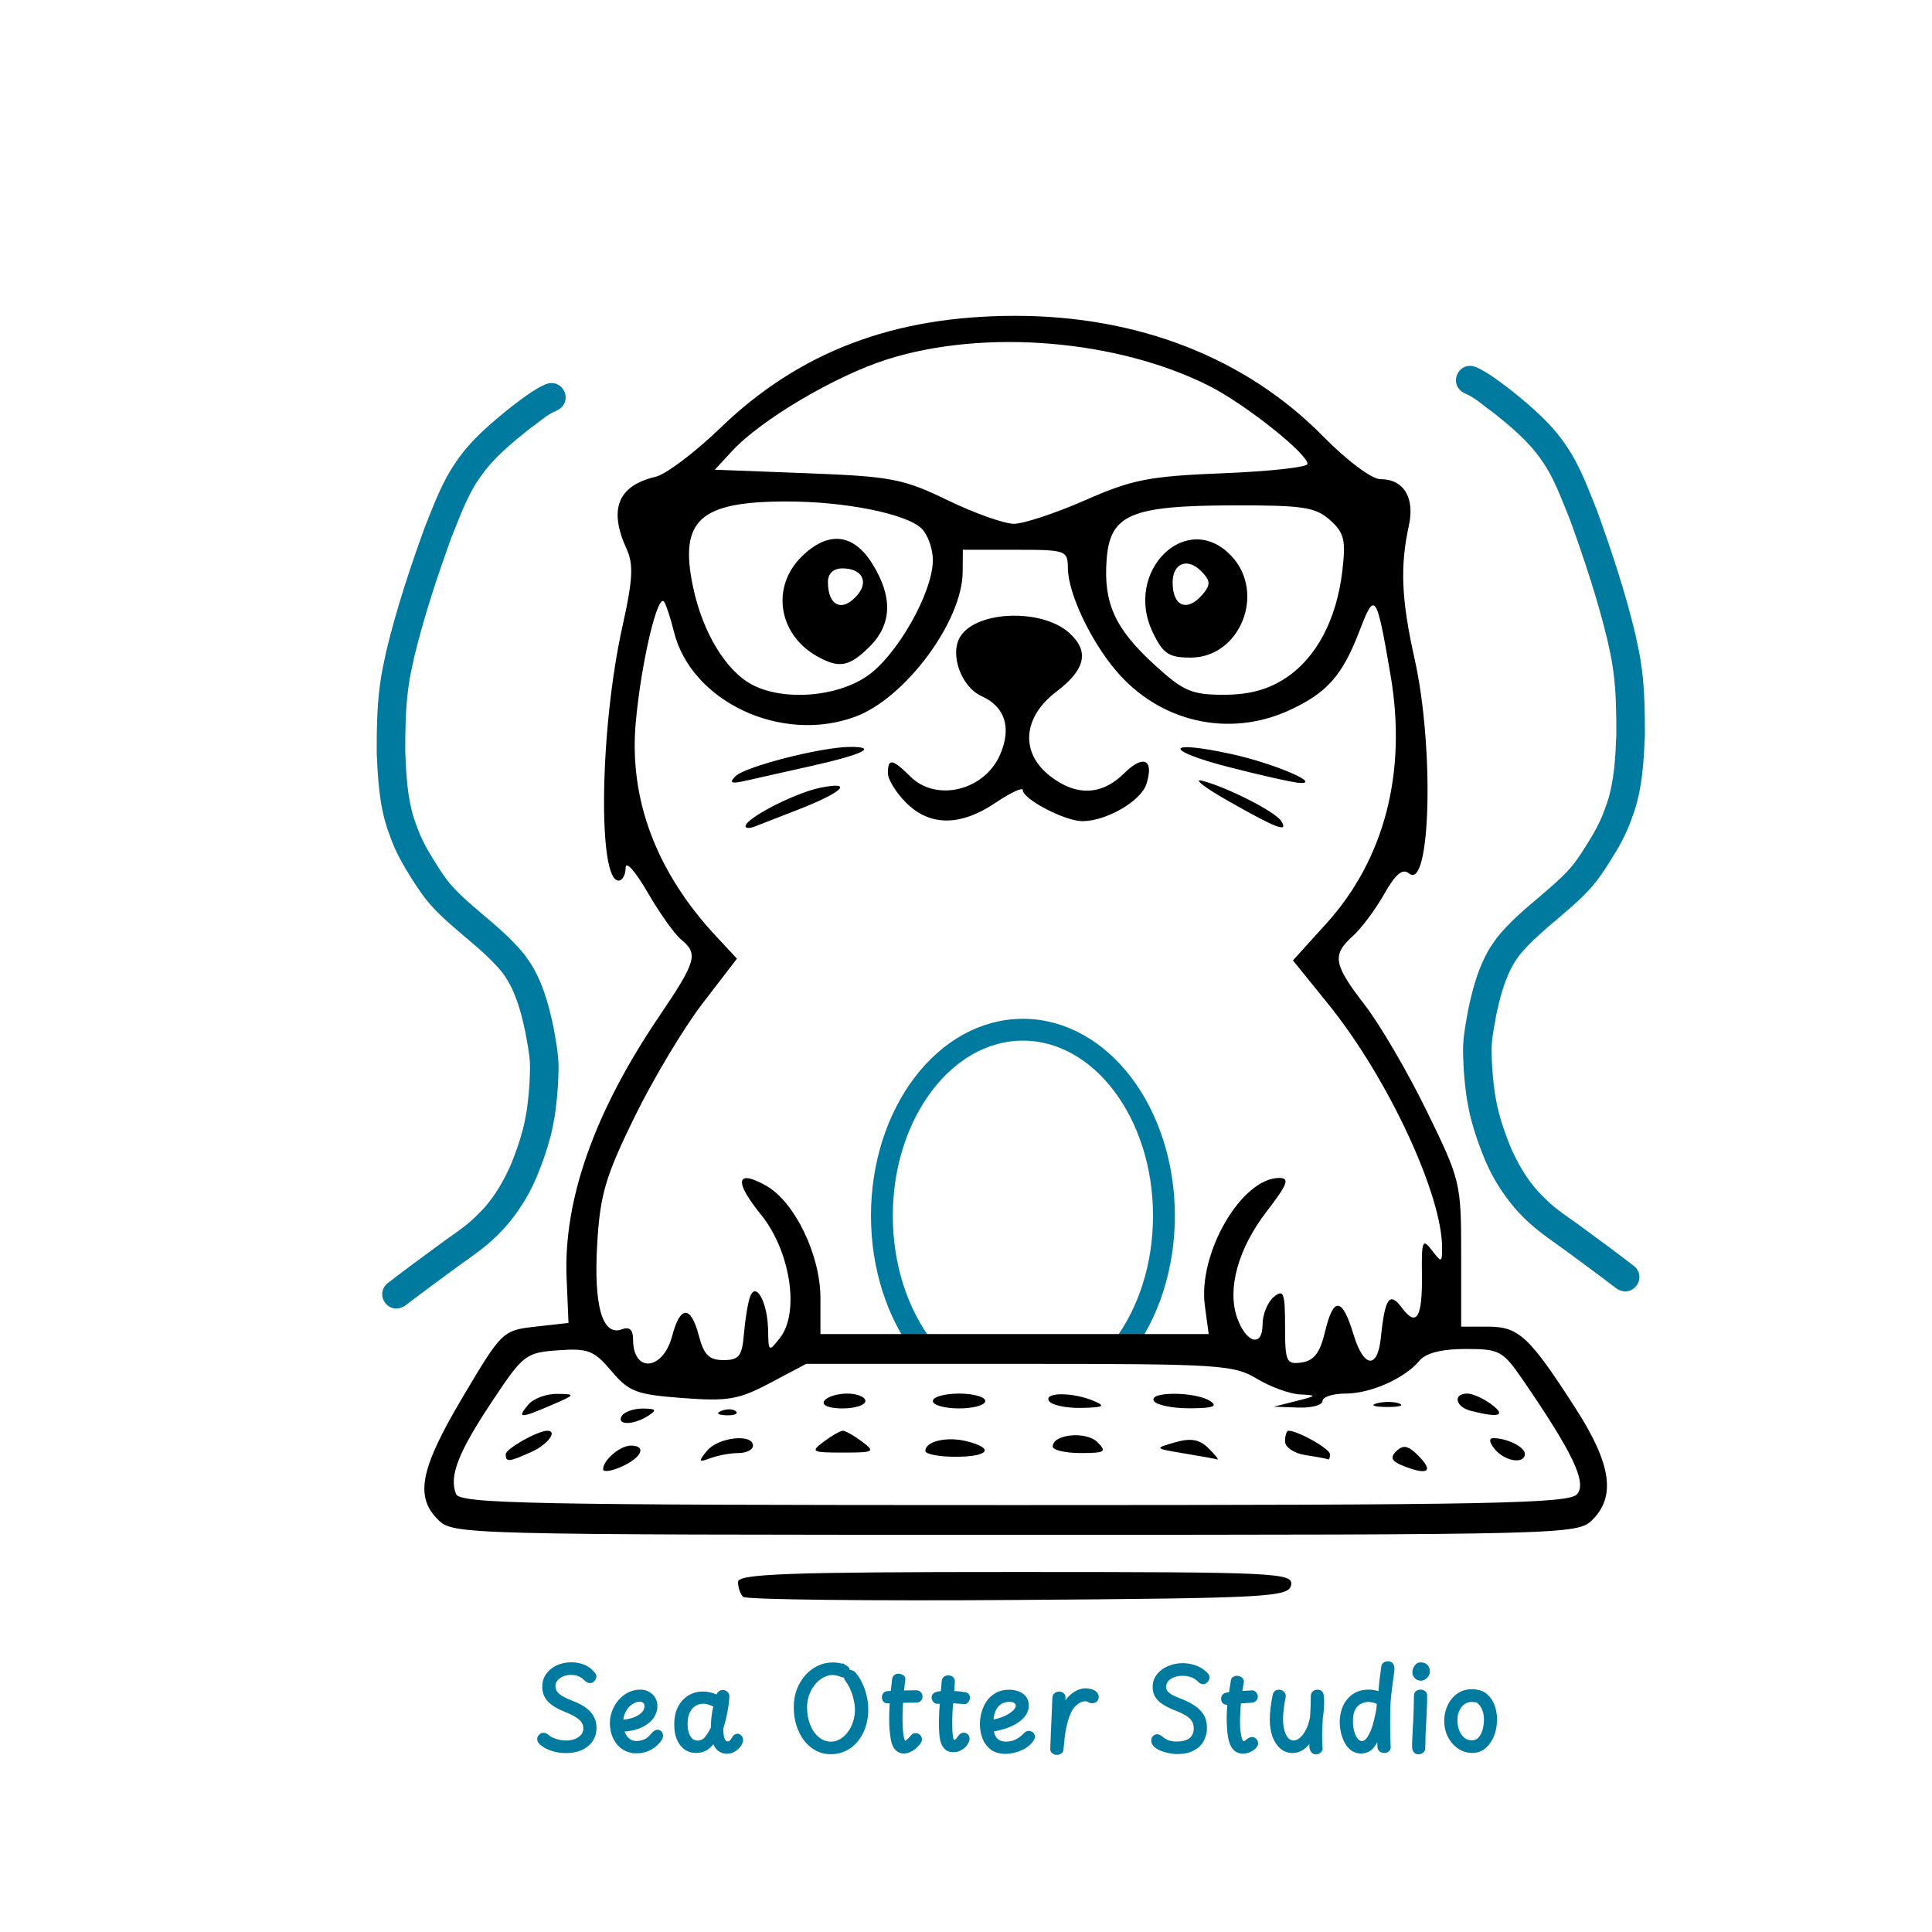 <?xml version="1.0" encoding="UTF-8" standalone="no"?>
<!-- Created with Inkscape (http://www.inkscape.org/) -->

<svg
   version="1.1"
   id="svg1"
   width="256"
   height="256"
   viewBox="0 0 256 256"
   sodipodi:docname="sos_logo.svg"
   inkscape:version="1.3.2 (091e20e, 2023-11-25, custom)"
   inkscape:export-filename="sos_logo.png"
   inkscape:export-xdpi="96"
   inkscape:export-ydpi="96"
   xmlns:inkscape="http://www.inkscape.org/namespaces/inkscape"
   xmlns:sodipodi="http://sodipodi.sourceforge.net/DTD/sodipodi-0.dtd"
   xmlns="http://www.w3.org/2000/svg"
   xmlns:svg="http://www.w3.org/2000/svg">
  <defs
     id="defs1">
    <clipPath
       clipPathUnits="userSpaceOnUse"
       id="clipPath43">
      <path
         id="path44"
         style="fill:#ff0000;fill-opacity:1;fill-rule:nonzero;stroke:none"
         d="m 114.959,137.7 v 52.201 h 8.76 c -1.003,-0.322 -1.902,-0.875 -2.744,-1.525 -0.794,-0.619 -1.362,-1.413 -1.773,-2.322 -0.234,-0.621 -0.455,-1.278 -0.342,-1.951 0.026,-0.153 0.084,-0.298 0.127,-0.447 0.183,-0.406 0.444,-0.762 0.736,-1.092 -0.625,-0.662 -0.16,-1.764 1.4,-1.764 h 0.512 c 0.525,-0.62 1.16,-1.085 1.875,-1.465 1.175,-0.564 2.468,-0.694 3.748,-0.809 1.526,-0.112 3.056,-0.141 4.586,-0.168 0.569,-0.011 1.136,-0.021 1.705,-0.021 0.569,-8e-5 1.139,0.009 1.707,0.039 1.047,-0.007 2.005,0.208 2.992,0.535 0.913,0.311 1.807,0.676 2.674,1.1 0.671,0.356 1.35,0.694 2.006,1.078 0.089,0.058 0.184,0.105 0.275,0.158 0.089,-0.022 0.183,-0.037 0.285,-0.041 0.291,-0.013 0.635,0.051 1.018,0.219 0.011,0.005 0.022,0.009 0.033,0.014 0.174,-0.345 0.582,-0.611 1.207,-0.627 0.174,-0.004 0.365,0.011 0.57,0.049 0.67,0.123 1.346,0.208 2.023,0.275 l 0.391,0.051 c 1.298,0.168 1.728,1.008 1.418,1.615 0.873,0.31 1.168,0.951 0.986,1.455 0.52,0.698 -0.021,1.72 -1.543,1.629 -0.108,-0.006 -0.216,-0.016 -0.324,-0.023 0.09,0.86 -0.349,1.393 -0.867,1.498 -0.125,0.207 -0.254,0.405 -0.365,0.586 -0.464,0.669 -0.892,1.419 -1.504,1.955 h 8.695 v -52.201 z m 18.551,42.889 c -0.542,8.5e-4 -1.084,0.01 -1.627,0.019 -1.476,0.026 -2.953,0.054 -4.426,0.16 -0.991,0.088 -2,0.159 -2.92,0.57 -0.075,0.036 -0.144,0.08 -0.215,0.121 0.004,0.007 0.006,0.015 0.01,0.021 2.687,0.088 5.364,0.376 8.039,0.633 2.343,0.248 4.695,0.387 7.043,0.572 0.675,0.066 1.353,0.112 2.029,0.154 -0.5,-0.278 -1.008,-0.539 -1.514,-0.809 -0.775,-0.382 -1.576,-0.703 -2.393,-0.984 -0.811,-0.272 -1.534,-0.436 -2.4,-0.422 -0.542,-0.029 -1.085,-0.038 -1.627,-0.037 z m -12.449,3.904 c 0.011,0.119 0.055,0.24 0.102,0.359 h 1.373 c -0.493,-0.11 -0.986,-0.229 -1.475,-0.359 z" />
    </clipPath>
  </defs>
  <sodipodi:namedview
     id="namedview1"
     pagecolor="#ffffff"
     bordercolor="#000000"
     borderopacity="0.25"
     inkscape:showpageshadow="2"
     inkscape:pageopacity="0.0"
     inkscape:pagecheckerboard="0"
     inkscape:deskcolor="#d1d1d1"
     showgrid="false"
     inkscape:zoom="4.4414062"
     inkscape:cx="129.01319"
     inkscape:cy="123.49692"
     inkscape:window-width="2560"
     inkscape:window-height="1351"
     inkscape:window-x="2551"
     inkscape:window-y="-9"
     inkscape:window-maximized="1"
     inkscape:current-layer="g1" />
  <g
     inkscape:groupmode="layer"
     inkscape:label="Image"
     id="g1">
    <ellipse
       style="fill:none;fill-opacity:1;stroke:#007a9f;stroke-width:2.894;stroke-dasharray:none;stroke-opacity:1"
       id="path8"
       cx="135.092"
       cy="163.799"
       rx="18.686"
       ry="24.653"
       clip-path="url(#clipPath43)"
       transform="translate(0.45,-2.702)" />
    <path
       style="fill:#000000"
       d="m 98.464,211.591 c -0.371,-0.368 -0.674,-1.26 -0.674,-1.982 0,-1.071 6.797,-1.313 36.812,-1.313 34.525,0 36.792,0.107 36.478,1.724 -0.31,1.598 -2.948,1.743 -36.138,1.982 -19.692,0.142 -36.107,-0.043 -36.478,-0.41 z M 58.071,201.4 c -3.134,-3.109 -2.404,-6.769 3.25,-16.296 5.171,-8.713 5.29,-8.829 9.621,-9.315 l 4.386,-0.493 -0.25,-5.967 c -0.433,-10.325 3.668,-21.942 12.203,-34.564 5.013,-7.413 5.288,-8.366 2.968,-10.277 -0.871,-0.717 -2.877,-3.542 -4.459,-6.277 -1.582,-2.736 -2.88,-4.198 -2.885,-3.25 -0.005,0.948 -0.429,1.724 -0.941,1.724 -2.799,0 -2.483,-20.292 0.526,-33.747 1.351,-6.042 1.469,-8.167 0.561,-10.143 -2.442,-5.317 -1.206,-8.431 3.817,-9.617 1.365,-0.322 5.227,-3.234 8.582,-6.471 10.469,-10.102 22.978,-14.857 39.08,-14.857 16.314,0 30.578,5.586 40.795,15.976 3.168,3.222 6.441,5.666 7.587,5.666 3.082,0 4.581,2.444 3.77,6.148 -1.189,5.428 -1,9.792 0.765,17.698 2.617,11.718 2.119,30.754 -0.743,28.398 -0.858,-0.707 -1.78,0.06 -3.301,2.745 -1.161,2.049 -3.025,4.546 -4.143,5.55 -2.798,2.512 -2.584,3.745 1.592,9.145 1.993,2.578 5.68,8.892 8.192,14.032 4.473,9.151 4.568,9.543 4.568,18.962 v 9.618 h 3.551 c 4.097,0 5.489,1.302 11.656,10.904 4.677,7.283 5.313,11.59 2.17,14.707 -1.951,1.935 -3.31,1.97 -76.458,1.97 -73.148,0 -74.508,-0.035 -76.458,-1.97 z M 208.986,197.972 c 1.288,-1.54 -0.574,-5.464 -7.139,-15.041 -2.711,-3.954 -3.136,-4.186 -7.665,-4.186 -3.141,0 -5.241,0.532 -6.086,1.543 -1.985,2.373 -6.473,4.368 -9.826,4.368 -1.666,0 -3.028,0.443 -3.028,0.985 0,0.542 -1.452,0.933 -3.227,0.869 l -3.227,-0.117 2.979,-0.752 c 2.762,-0.697 2.798,-0.761 0.496,-0.872 -1.365,-0.066 -3.945,-1.005 -5.734,-2.087 -3.048,-1.843 -5.016,-1.966 -31.474,-1.966 h -28.223 l -4.769,2.523 c -4.194,2.219 -5.595,2.461 -11.615,2.008 -6.145,-0.462 -7.111,-0.829 -9.433,-3.58 -2.3,-2.725 -3.083,-3.03 -7.055,-2.747 -4.289,0.306 -4.639,0.575 -8.722,6.721 -4.527,6.814 -5.745,9.923 -4.821,12.311 0.502,1.298 9.594,1.48 73.961,1.48 63.597,0 73.552,-0.195 74.609,-1.458 z M 79.916,194.681 c 0,-1.21 2.254,-3.131 3.674,-3.131 2.135,0 1.457,1.579 -1.192,2.776 -1.365,0.617 -2.482,0.777 -2.482,0.355 z m 106.327,-0.321 c -1.842,-0.69 -2.13,-1.171 -1.234,-2.059 0.896,-0.889 1.558,-0.772 2.84,0.499 2.117,2.1 1.482,2.717 -1.606,1.56 z M 67.008,192.693 c 0,-0.716 4.241,-3.113 5.508,-3.113 1.429,0 0.073,1.824 -2.079,2.797 -3.015,1.363 -3.429,1.401 -3.429,0.316 z m 26.683,-0.466 c 1.466,-1.788 6.084,-2.302 6.084,-0.677 0,0.542 -0.857,0.985 -1.905,0.985 -1.048,0 -2.723,0.305 -3.724,0.677 -1.601,0.596 -1.656,0.478 -0.456,-0.985 z m 28.923,0.031 c 0,-1.278 2.828,-1.944 5.464,-1.288 3.773,0.939 2.963,2.058 -1.492,2.058 -2.185,0 -3.972,-0.346 -3.972,-0.77 z m 34.257,0.321 c -3.936,-0.656 -3.947,-0.669 -1.157,-1.466 2.088,-0.596 3.232,-0.389 4.433,0.802 0.89,0.883 1.411,1.542 1.157,1.466 -0.254,-0.077 -2.248,-0.438 -4.433,-0.802 z m 16.136,0.236 c -1.517,-0.228 -2.731,-1.038 -2.731,-1.823 0,-0.777 0.202,-1.412 0.45,-1.412 1.267,0 5.508,2.397 5.508,3.113 0,0.455 -0.112,0.761 -0.248,0.679 -0.137,-0.081 -1.477,-0.332 -2.979,-0.558 z m 25.072,-0.772 c -0.748,-0.895 -0.828,-1.478 -0.203,-1.478 1.824,0 4.175,1.169 4.175,2.075 0,1.409 -2.623,1.015 -3.972,-0.598 z m -88.929,-1.016 c 1.06,-0.795 2.204,-1.446 2.541,-1.446 0.337,0 1.481,0.651 2.541,1.446 1.787,1.341 1.601,1.446 -2.541,1.446 -4.142,0 -4.328,-0.106 -2.541,-1.446 z m 30.344,0.639 c 0,-1.634 4.417,-2.065 5.916,-0.578 1.285,1.274 1.017,1.448 -2.228,1.448 -2.028,0 -3.688,-0.392 -3.688,-0.87 z m -57.095,-4.055 c 0.338,-0.542 1.593,-0.978 2.789,-0.97 1.769,0.012 1.897,0.194 0.686,0.97 -1.956,1.254 -4.257,1.254 -3.475,0 z M 69.987,186.132 c 0.68,-0.813 2.41,-1.46 3.845,-1.439 2.499,0.037 2.468,0.1 -0.732,1.478 -4.197,1.808 -4.653,1.802 -3.113,-0.039 z m 25.631,0.805 c 0.717,-0.285 1.573,-0.25 1.903,0.078 0.33,0.327 -0.257,0.56 -1.303,0.517 -1.157,-0.047 -1.392,-0.281 -0.6,-0.595 z m 99.234,-0.006 c -2.018,-0.523 -2.355,-2.276 -0.438,-2.276 0.715,0 2.167,0.651 3.227,1.446 1.999,1.5 0.974,1.805 -2.789,0.83 z m -85.643,-1.291 c 0.338,-0.542 1.704,-0.985 3.037,-0.985 1.333,0 2.424,0.443 2.424,0.985 0,0.542 -1.367,0.985 -3.037,0.985 -1.772,0 -2.782,-0.41 -2.424,-0.985 z m 14.398,0 c 0,-0.542 1.564,-0.985 3.475,-0.985 1.911,0 3.475,0.443 3.475,0.985 0,0.542 -1.564,0.985 -3.475,0.985 -1.911,0 -3.475,-0.443 -3.475,-0.985 z m 15.391,0 c -0.741,-1.189 3.169,-1.189 5.958,0 1.601,0.682 1.275,0.86 -1.679,0.916 -2.016,0.038 -3.941,-0.374 -4.279,-0.916 z m 13.901,0 c -0.795,-1.276 5.457,-1.276 7.447,0 1.093,0.7 0.381,0.959 -2.672,0.97 -2.289,0.008 -4.438,-0.428 -4.775,-0.97 z m 29.56,0.302 c 0.966,-0.25 2.307,-0.233 2.979,0.036 0.672,0.27 -0.118,0.474 -1.757,0.454 -1.638,-0.02 -2.188,-0.241 -1.222,-0.491 z m -93.392,-8.923 c 1.067,-4.083 2.478,-4.083 3.544,0.002 0.655,2.509 1.36,3.201 3.256,3.201 2.048,0 2.463,-0.529 2.706,-3.448 0.158,-1.896 0.517,-4.1 0.798,-4.898 0.777,-2.202 2.348,0.674 2.407,4.405 0.045,2.861 0.096,2.892 1.583,0.985 2.626,-3.366 1.364,-11.516 -2.526,-16.318 -3.597,-4.44 -3.319,-6.071 0.657,-3.849 3.799,2.123 7.22,9.185 7.22,14.904 v 4.77 h 25.723 25.723 l -0.508,-3.759 c -0.939,-6.947 4.867,-16.927 9.848,-16.927 1.436,0 1.131,0.816 -1.67,4.455 -3.774,4.905 -5.257,10.265 -3.897,14.083 1.207,3.386 3.366,3.946 3.366,0.873 0,-1.333 0.67,-2.976 1.489,-3.65 1.291,-1.063 1.489,-0.546 1.489,3.888 0,4.719 0.17,5.09 2.201,4.8 1.625,-0.232 2.43,-1.282 3.078,-4.009 1.13,-4.762 2.288,-4.678 3.784,0.274 1.357,4.494 3.206,4.691 3.641,0.389 0.524,-5.186 1.153,-6.087 2.749,-3.936 1.975,2.662 2.76,1.372 2.684,-4.414 -0.058,-4.419 0.088,-4.781 1.294,-3.203 1.295,1.694 1.36,1.685 1.379,-0.192 0.071,-7.046 -7.18,-22.623 -15.074,-32.384 l -4.691,-5.8 4.389,-4.843 c 7.762,-8.565 10.748,-20.096 8.541,-32.987 -1.864,-10.89 -2.065,-11.174 -4.116,-5.816 -2.263,5.914 -4.33,8.239 -9.363,10.532 -7.972,3.631 -17.094,1.539 -22.867,-5.246 -3.405,-4.001 -6.375,-10.304 -6.403,-13.588 -0.02,-2.39 -0.225,-2.463 -6.97,-2.463 h -6.949 l -0.024,2.955 c -0.054,6.531 -7.575,16.678 -14.195,19.15 -9.804,3.661 -21.83,-1.996 -24.086,-11.329 -0.385,-1.592 -0.948,-3.324 -1.251,-3.848 -0.836,-1.445 -3.061,7.932 -3.784,15.947 -0.918,10.174 2.706,19.815 10.657,28.348 l 2.753,2.955 -4.545,5.91 c -2.5,3.251 -6.566,10.041 -9.037,15.09 -3.855,7.879 -4.555,10.265 -4.939,16.837 -0.478,8.193 0.704,12.254 3.281,11.273 0.992,-0.377 1.474,0.065 1.474,1.35 0,4.495 3.976,4.133 5.179,-0.471 z m 9.716,-67.535 c 0,-1.051 6.564,-4.428 9.93,-5.108 4.508,-0.911 2.949,0.612 -2.979,2.913 -2.458,0.954 -5.027,1.954 -5.71,2.224 -0.683,0.269 -1.241,0.257 -1.241,-0.028 z m 64.046,-3.304 c -3.277,-1.86 -4.841,-3.081 -3.475,-2.714 3.414,0.918 9.661,4.112 10.417,5.326 0.992,1.592 -0.574,1.003 -6.942,-2.612 z m -42.743,0.208 c -1.341,-1.33 -2.437,-3.103 -2.437,-3.94 0,-2.01 0.591,-1.921 2.979,0.448 3.479,3.451 9.918,1.828 11.939,-3.01 1.473,-3.528 0.583,-6.25 -2.497,-7.642 -2.732,-1.235 -4.282,-5.603 -2.809,-7.919 2.178,-3.425 10.8,-3.708 14.403,-0.473 2.711,2.433 2.189,4.861 -1.673,7.783 -4.484,3.393 -4.844,8.08 -0.859,11.19 3.464,2.703 6.861,2.58 9.822,-0.357 2.564,-2.544 3.996,-1.847 2.946,1.434 -0.719,2.247 -5.314,4.906 -8.48,4.906 -2.31,0 -7.898,-2.917 -7.898,-4.123 0,-0.409 -1.626,0.352 -3.614,1.69 -4.639,3.123 -8.684,3.128 -11.822,0.015 z m -22.634,-3.532 c 1.265,-1.277 11.339,-3.861 15.149,-3.886 3.812,-0.024 1.8,0.981 -5.029,2.512 -3.469,0.778 -7.424,1.667 -8.789,1.976 -1.901,0.43 -2.213,0.289 -1.33,-0.602 z m 65.388,-1.21 c -8.77,-2.258 -8.467,-3.662 0.371,-1.72 5.499,1.208 11.945,3.928 9.05,3.819 -0.819,-0.031 -5.059,-0.975 -9.421,-2.099 z M 114.829,89.634 c 3.986,-2.687 8.778,-11.109 8.778,-15.428 0,-1.48 -0.664,-3.35 -1.475,-4.155 -1.98,-1.964 -10.108,-3.603 -17.872,-3.603 -11.572,0 -14.282,2.467 -12.431,11.315 1.277,6.1 4.432,11.257 7.976,13.036 4.158,2.087 10.983,1.558 15.023,-1.166 z m -6.613,-2.704 c -5.091,-2.897 -6.057,-9.144 -2.031,-13.138 3.505,-3.477 6.872,-3.154 9.397,0.9 2.743,4.402 2.62,8.044 -0.37,11.01 -2.694,2.672 -4.041,2.909 -6.996,1.228 z m 5.425,-8.125 c 1.502,-1.795 0.526,-3.491 -2.008,-3.491 -1.207,0 -1.927,0.675 -1.927,1.806 0,3.226 1.949,4.06 3.936,1.685 z m 56.736,11.026 c 4.061,-2.683 6.719,-7.715 7.489,-14.174 0.488,-4.095 0.255,-5.056 -1.634,-6.746 -1.916,-1.714 -3.578,-1.967 -12.768,-1.946 -13.706,0.031 -16.396,1.191 -16.835,7.261 -0.414,5.722 1.129,9.088 6.358,13.869 3.827,3.499 4.904,3.965 9.176,3.965 3.372,0 5.864,-0.676 8.214,-2.229 z m -17.628,-6.04 c -3.91,-8.134 4.52,-16.349 10.403,-10.137 4.62,4.878 1.189,13.481 -5.376,13.481 -2.91,0 -3.659,-0.498 -5.027,-3.344 z m 6.646,-5.079 c 1.052,-1.258 1.003,-1.799 -0.28,-3.072 -1.804,-1.789 -3.734,-0.995 -3.734,1.538 0,3.227 1.968,3.979 4.013,1.534 z M 143.796,66.278 c 6.266,-2.751 8.453,-3.179 18.288,-3.572 6.144,-0.245 11.171,-0.799 11.171,-1.231 0,-1.355 -8.242,-7.907 -12.951,-10.296 -12.172,-6.174 -29.811,-7.647 -42.727,-3.567 -6.871,2.17 -16.736,7.999 -20.578,12.159 l -2.28,2.468 12.211,0.467 c 11.187,0.428 12.751,0.728 18.649,3.582 3.541,1.714 7.487,3.116 8.769,3.116 1.282,0 5.533,-1.406 9.448,-3.125 z"
       id="path1"
       sodipodi:nodetypes="ssssssssscsssscsssssssssssssssscsssssssssssscsssscsssssssssssssssssssssssssssssssssssssssssssssssssssssscsscssccssssssssssssssssssssssssscsssssccsssssssscccsssssssssssssssscssssscsccssssscsssssccssssssssssssssssssssssssssssssssssssssssssssssssssssssssssssssssssssssssscssss" />
    <path
       style="fill:#007a9f;fill-opacity:1;stroke:none;stroke-width:1.38;stroke-dasharray:none;stroke-opacity:1"
       id="path13"
       d="m 216.279,167.58 c -2.097,-1.634 -4.251,-3.19 -6.389,-4.769 -1.238,-0.948 -2.561,-1.785 -3.779,-2.759 -0.853,-0.682 -1.617,-1.458 -2.37,-2.245 -1.51,-1.699 -2.605,-3.618 -3.529,-5.681 -0.624,-1.526 -1.183,-3.083 -1.603,-4.679 -0.263,-1 -0.351,-1.584 -0.538,-2.603 -0.207,-1.538 -0.359,-3.09 -0.404,-4.642 -0.017,-0.587 -0.042,-1.175 -0.005,-1.76 0.079,-1.256 0.382,-2.741 0.602,-3.971 0.531,-2.478 1.171,-4.984 2.539,-7.148 0.192,-0.304 0.416,-0.586 0.624,-0.878 1.512,-1.802 3.316,-3.307 5.107,-4.819 1.782,-1.528 3.601,-3.053 5.044,-4.92 0.359,-0.465 0.68,-0.959 1.02,-1.438 1.085,-1.666 2.157,-3.358 2.969,-5.178 0.4,-0.896 0.646,-1.626 0.977,-2.544 1.079,-3.25 1.267,-6.679 1.411,-10.073 0.001,-2.973 -0.024,-5.96 -0.417,-8.912 -0.26,-1.952 -0.434,-2.578 -0.854,-4.566 -1.33,-5.551 -3.132,-10.977 -5.071,-16.341 -1.044,-2.585 -2.003,-5.241 -3.456,-7.636 -0.266,-0.439 -0.565,-0.857 -0.848,-1.286 -1.925,-2.792 -4.539,-4.974 -7.158,-7.083 -1.426,-1.073 -2.828,-2.203 -4.455,-2.956 -2.442,-1.092 -3.986,2.362 -1.544,3.454 v 0 c 1.352,0.561 2.428,1.643 3.627,2.45 2.319,1.864 4.658,3.773 6.38,6.23 0.231,0.343 0.476,0.677 0.692,1.029 1.358,2.216 2.228,4.69 3.205,7.083 1.88,5.201 3.629,10.46 4.928,15.84 0.393,1.847 0.548,2.39 0.794,4.196 0.377,2.762 0.388,5.557 0.398,8.339 -0.125,3.01 -0.262,6.058 -1.19,8.949 -0.241,0.67 -0.53,1.515 -0.819,2.169 -0.724,1.64 -1.693,3.159 -2.664,4.66 -0.272,0.391 -0.527,0.794 -0.816,1.173 -1.301,1.709 -2.98,3.074 -4.594,4.47 -2.04,1.723 -4.09,3.449 -5.768,5.544 -0.779,1.131 -0.932,1.272 -1.557,2.517 -1.107,2.206 -1.723,4.613 -2.23,7.017 -0.299,1.706 -0.558,2.903 -0.659,4.647 -0.038,0.653 -0.008,1.308 0.012,1.961 0.052,1.711 0.222,3.421 0.461,5.114 0.236,1.262 0.302,1.744 0.632,2.993 0.465,1.76 1.088,3.476 1.781,5.157 0.201,0.441 0.389,0.889 0.602,1.324 0.962,1.961 2.213,3.777 3.647,5.421 0.742,0.769 0.948,1.009 1.758,1.735 1.521,1.362 3.231,2.478 4.87,3.689 2.187,1.616 4.385,3.215 6.539,4.874 2.226,1.484 4.325,-1.664 2.099,-3.148 z" />
    <path
       style="fill:#007a9f;fill-opacity:1;stroke:none;stroke-width:1.38;stroke-dasharray:none;stroke-opacity:1"
       id="path13-0"
       d="m 51.593,169.856 c 2.097,-1.634 4.251,-3.19 6.389,-4.769 1.238,-0.948 2.561,-1.785 3.779,-2.759 0.853,-0.682 1.617,-1.458 2.37,-2.245 1.51,-1.699 2.605,-3.618 3.529,-5.681 0.624,-1.526 1.183,-3.083 1.603,-4.679 0.263,-1 0.351,-1.584 0.538,-2.603 0.207,-1.538 0.359,-3.09 0.404,-4.642 0.017,-0.587 0.042,-1.175 0.005,-1.76 -0.079,-1.256 -0.382,-2.741 -0.602,-3.971 -0.531,-2.478 -1.171,-4.984 -2.539,-7.148 -0.192,-0.304 -0.416,-0.586 -0.624,-0.878 -1.512,-1.802 -3.316,-3.307 -5.107,-4.819 -1.782,-1.528 -3.601,-3.053 -5.044,-4.92 -0.359,-0.465 -0.68,-0.959 -1.02,-1.438 -1.085,-1.666 -2.157,-3.358 -2.969,-5.178 -0.4,-0.896 -0.646,-1.626 -0.977,-2.544 -1.079,-3.25 -1.267,-6.679 -1.411,-10.073 -10e-4,-2.973 0.024,-5.96 0.417,-8.912 0.26,-1.952 0.434,-2.578 0.854,-4.566 1.33,-5.551 3.132,-10.977 5.071,-16.341 1.044,-2.585 2.003,-5.241 3.456,-7.636 0.266,-0.439 0.565,-0.857 0.848,-1.286 1.925,-2.792 4.539,-4.974 7.158,-7.083 1.426,-1.073 2.828,-2.203 4.455,-2.956 2.442,-1.092 3.986,2.362 1.544,3.454 v 0 c -1.352,0.561 -2.428,1.643 -3.627,2.45 -2.319,1.864 -4.658,3.773 -6.38,6.23 -0.231,0.343 -0.476,0.677 -0.692,1.029 -1.358,2.216 -2.228,4.69 -3.205,7.083 -1.88,5.201 -3.629,10.46 -4.928,15.84 -0.393,1.847 -0.548,2.39 -0.794,4.196 -0.377,2.762 -0.388,5.557 -0.398,8.339 0.125,3.01 0.262,6.058 1.19,8.949 0.241,0.67 0.53,1.515 0.819,2.169 0.724,1.64 1.693,3.159 2.664,4.66 0.272,0.391 0.527,0.794 0.816,1.173 1.301,1.709 2.98,3.074 4.594,4.47 2.04,1.723 4.09,3.449 5.768,5.544 0.779,1.131 0.932,1.272 1.557,2.517 1.107,2.206 1.723,4.613 2.23,7.017 0.299,1.706 0.558,2.903 0.659,4.647 0.038,0.653 0.008,1.308 -0.012,1.961 -0.052,1.711 -0.222,3.421 -0.461,5.114 -0.236,1.262 -0.302,1.744 -0.632,2.993 -0.465,1.76 -1.088,3.476 -1.781,5.157 -0.201,0.441 -0.389,0.889 -0.602,1.324 -0.962,1.961 -2.213,3.777 -3.647,5.421 -0.742,0.769 -0.948,1.009 -1.758,1.735 -1.521,1.362 -3.231,2.478 -4.87,3.689 -2.187,1.616 -4.385,3.215 -6.539,4.874 -2.226,1.484 -4.325,-1.664 -2.099,-3.148 z" />
    <path
       style="font-size:14.667px;font-family:'Playpen Sans';-inkscape-font-specification:'Playpen Sans';letter-spacing:0.65px;fill:#007a9f;stroke:#007a9f;stroke-width:0.4"
       d="m 78.576,221.665 q 0.249,0.249 0.249,0.469 0,0.191 -0.103,0.352 -0.088,0.161 -0.249,0.249 -0.147,0.088 -0.308,0.088 -0.132,0 -0.249,-0.059 -0.103,-0.059 -0.22,-0.147 -0.455,-0.469 -0.939,-0.675 -0.484,-0.205 -1.1,-0.205 -0.616,0 -1.129,0.22 -0.513,0.22 -0.821,0.601 -0.308,0.381 -0.308,0.851 0,0.425 0.22,0.792 0.235,0.367 0.777,0.704 0.543,0.323 1.452,0.675 1.525,0.572 2.259,1.408 0.733,0.821 0.733,1.951 0,0.953 -0.484,1.672 -0.484,0.704 -1.349,1.1 -0.865,0.381 -2.009,0.381 -0.675,0 -1.291,-0.132 -0.616,-0.132 -1.144,-0.381 -0.513,-0.249 -0.909,-0.601 -0.132,-0.117 -0.205,-0.249 -0.073,-0.147 -0.073,-0.279 0,-0.176 0.088,-0.323 0.103,-0.147 0.249,-0.235 0.147,-0.088 0.323,-0.088 0.176,0 0.308,0.088 0.147,0.073 0.323,0.235 0.191,0.176 0.572,0.337 0.381,0.161 0.836,0.264 0.469,0.103 0.909,0.103 1.085,0 1.789,-0.499 0.719,-0.499 0.719,-1.305 0,-0.484 -0.235,-0.865 -0.235,-0.396 -0.807,-0.763 -0.557,-0.367 -1.584,-0.777 -1.423,-0.572 -2.127,-1.305 -0.689,-0.748 -0.689,-1.804 0,-0.88 0.469,-1.569 0.484,-0.689 1.305,-1.085 0.836,-0.396 1.877,-0.396 0.895,0 1.643,0.308 0.748,0.308 1.232,0.895 z m 5.827,10.457 q -0.792,0 -1.423,-0.279 -0.616,-0.293 -1.056,-0.807 -0.44,-0.528 -0.675,-1.217 -0.235,-0.704 -0.235,-1.525 0,-0.792 0.293,-1.54 0.293,-0.763 0.807,-1.364 0.528,-0.601 1.217,-0.953 0.704,-0.352 1.525,-0.352 0.572,0 1.027,0.249 0.469,0.249 0.748,0.704 0.279,0.44 0.279,1.041 0,0.557 -0.279,1.129 -0.279,0.557 -0.895,1.027 -0.601,0.469 -1.569,0.763 -0.968,0.279 -2.361,0.279 v -1.203 q 1.027,0.044 1.877,-0.205 0.865,-0.249 1.393,-0.719 0.528,-0.484 0.528,-1.085 0,-0.337 -0.22,-0.557 -0.205,-0.22 -0.631,-0.22 -0.44,0 -0.865,0.235 -0.425,0.22 -0.777,0.631 -0.337,0.396 -0.543,0.939 -0.205,0.543 -0.205,1.159 0,0.704 0.22,1.305 0.235,0.601 0.675,0.968 0.44,0.367 1.056,0.367 0.572,0 1.115,-0.22 0.543,-0.235 1.056,-0.865 0.191,-0.235 0.337,-0.323 0.161,-0.088 0.308,-0.088 0.235,0 0.381,0.176 0.147,0.161 0.147,0.44 0,0.191 -0.132,0.425 -0.117,0.22 -0.411,0.513 -0.543,0.572 -1.261,0.88 -0.704,0.293 -1.452,0.293 z m 5.138,-3.608 q 0,-1.349 0.484,-2.273 0.499,-0.939 1.305,-1.423 0.821,-0.484 1.775,-0.484 0.352,0 0.689,0.059 0.337,0.059 0.66,0.161 0.337,0.103 0.631,0.264 l 0.073,-0.264 q 0.059,-0.176 0.235,-0.293 0.176,-0.132 0.367,-0.132 0.293,0 0.484,0.191 0.205,0.176 0.205,0.469 0,0.22 -0.044,0.645 -0.044,0.411 -0.147,0.997 -0.088,0.572 -0.249,1.232 -0.147,0.66 -0.367,1.364 0,0.733 0.103,1.159 0.103,0.425 0.293,0.601 0.191,0.161 0.469,0.161 0.205,0 0.381,-0.205 0.176,-0.205 0.352,-0.528 0.073,-0.117 0.176,-0.191 0.117,-0.088 0.308,-0.088 0.235,0 0.381,0.191 0.161,0.176 0.161,0.411 0,0.161 -0.073,0.367 -0.073,0.191 -0.191,0.352 -0.293,0.396 -0.733,0.66 -0.425,0.264 -0.939,0.264 -0.381,0 -0.733,-0.161 -0.352,-0.161 -0.616,-0.484 -0.249,-0.337 -0.396,-0.821 -0.469,0.689 -1.041,1.027 -0.572,0.337 -1.305,0.337 -0.821,0 -1.437,-0.44 -0.601,-0.455 -0.939,-1.247 -0.323,-0.807 -0.323,-1.877 z m 1.364,-0.088 q 0,0.528 0.103,0.968 0.103,0.44 0.293,0.763 0.191,0.323 0.469,0.499 0.279,0.176 0.631,0.176 0.719,0 1.144,-0.513 0.425,-0.513 0.851,-1.364 0,-0.572 0.044,-1.129 0.059,-0.557 0.132,-1.027 0.088,-0.469 0.191,-0.777 -0.44,-0.22 -0.821,-0.337 -0.367,-0.132 -0.748,-0.132 -0.645,0 -1.173,0.337 -0.513,0.323 -0.821,0.968 -0.293,0.631 -0.293,1.569 z m 21.217,-7.524 q 0.161,0.103 0.235,0.249 0.073,0.132 0.073,0.308 0,0.161 -0.088,0.308 -0.088,0.147 -0.235,0.235 -0.147,0.088 -0.323,0.088 -0.059,0 -0.176,-0.044 -0.117,-0.044 -0.279,-0.103 -0.147,-0.059 -0.323,-0.103 -0.161,-0.044 -0.337,-0.059 -0.176,-0.029 -0.337,-0.029 -0.704,0 -1.349,0.367 -0.645,0.352 -1.159,0.983 -0.499,0.616 -0.792,1.423 -0.293,0.792 -0.293,1.672 0,1.349 0.44,2.435 0.44,1.085 1.203,1.716 0.777,0.631 1.731,0.631 0.675,0 1.276,-0.352 0.616,-0.352 1.085,-0.968 0.469,-0.616 0.733,-1.408 0.279,-0.807 0.279,-1.701 0,-0.601 -0.161,-1.305 -0.147,-0.719 -0.425,-1.364 -0.264,-0.66 -0.601,-1.1 -0.103,-0.147 -0.191,-0.293 -0.088,-0.147 -0.088,-0.337 0,-0.279 0.176,-0.469 0.191,-0.205 0.455,-0.205 0.103,0 0.205,0.044 0.103,0.029 0.191,0.088 0.088,0.059 0.147,0.132 0.499,0.557 0.865,1.335 0.367,0.763 0.572,1.643 0.22,0.865 0.22,1.745 0,1.261 -0.352,2.317 -0.352,1.056 -0.997,1.833 -0.631,0.777 -1.511,1.203 -0.865,0.425 -1.921,0.425 -1.012,0 -1.877,-0.455 -0.851,-0.455 -1.481,-1.276 -0.631,-0.821 -0.983,-1.921 -0.352,-1.115 -0.352,-2.405 0,-1.188 0.381,-2.229 0.396,-1.041 1.071,-1.819 0.689,-0.777 1.584,-1.217 0.909,-0.44 1.951,-0.44 0.513,0 0.953,0.103 0.44,0.103 0.807,0.323 z m 6.282,1.657 q 0.029,-0.293 0.205,-0.44 0.191,-0.147 0.455,-0.147 0.176,0 0.337,0.073 0.176,0.059 0.279,0.191 0.103,0.132 0.073,0.337 -0.117,0.939 -0.205,1.804 -0.073,0.865 -0.117,1.716 -0.044,0.851 -0.044,1.76 0.015,1.115 0.088,1.789 0.088,0.66 0.205,0.953 0.117,0.293 0.205,0.293 0.132,0 0.337,-0.161 0.205,-0.176 0.396,-0.381 0.205,-0.22 0.293,-0.323 0.088,-0.103 0.191,-0.132 0.117,-0.044 0.22,-0.044 0.176,0 0.323,0.088 0.147,0.088 0.235,0.235 0.088,0.147 0.088,0.323 0,0.103 -0.059,0.22 -0.044,0.117 -0.161,0.264 -0.293,0.381 -0.645,0.645 -0.337,0.264 -0.675,0.396 -0.337,0.132 -0.66,0.132 -0.572,0 -0.983,-0.411 -0.396,-0.425 -0.557,-1.32 -0.103,-0.645 -0.161,-1.291 -0.044,-0.66 -0.044,-1.32 0,-0.895 0.044,-1.716 0.044,-0.821 0.132,-1.672 0.088,-0.865 0.205,-1.863 z m -0.763,2.948 q -0.279,0.015 -0.44,-0.161 -0.147,-0.191 -0.147,-0.455 0,-0.249 0.147,-0.425 0.161,-0.176 0.44,-0.191 0.381,-0.029 0.792,-0.044 0.425,-0.029 0.88,-0.029 0.455,-0.015 0.983,-0.015 0.528,-0.015 1.129,-0.015 0.249,0 0.425,0.176 0.176,0.176 0.191,0.455 0,0.264 -0.191,0.44 -0.191,0.161 -0.425,0.161 -0.616,0 -1.056,0.015 -0.44,0 -0.836,0.015 -0.396,0 -0.836,0.029 -0.44,0.015 -1.056,0.044 z m 7.338,-2.699 q 0.029,-0.323 0.22,-0.469 0.191,-0.147 0.44,-0.147 0.176,0 0.337,0.073 0.161,0.059 0.249,0.191 0.103,0.132 0.103,0.352 -0.073,1.335 -0.22,2.728 -0.132,1.379 -0.132,2.772 0,0.997 0.059,1.525 0.059,0.528 0.161,0.719 0.103,0.176 0.205,0.176 0.264,0 0.425,-0.176 0.161,-0.176 0.279,-0.381 0.103,-0.161 0.249,-0.264 0.147,-0.117 0.323,-0.117 0.249,0 0.425,0.161 0.176,0.161 0.176,0.455 0,0.176 -0.132,0.44 -0.132,0.264 -0.381,0.528 -0.249,0.249 -0.616,0.425 -0.352,0.176 -0.807,0.176 -0.616,0 -0.968,-0.308 -0.337,-0.308 -0.513,-0.821 -0.161,-0.528 -0.205,-1.188 -0.044,-0.66 -0.044,-1.364 0,-0.851 0.059,-1.775 0.059,-0.939 0.147,-1.877 0.088,-0.953 0.161,-1.833 z m -0.763,2.757 q -0.249,0 -0.411,-0.205 -0.161,-0.205 -0.161,-0.44 0,-0.279 0.22,-0.425 0.235,-0.147 0.616,-0.191 0.396,-0.059 0.865,-0.059 0.513,0 0.997,0.029 0.499,0.015 0.895,0.059 0.411,0.044 0.631,0.088 0.249,0.044 0.352,0.191 0.103,0.132 0.103,0.323 0,0.249 -0.161,0.469 -0.147,0.205 -0.396,0.205 -0.235,0 -0.704,-0.059 -0.455,-0.059 -1.291,-0.059 -0.396,0 -0.645,0.015 -0.235,0.015 -0.44,0.044 -0.191,0.015 -0.469,0.015 z m 5.827,2.889 q 0,-0.719 0.205,-1.481 0.205,-0.763 0.631,-1.408 0.44,-0.66 1.144,-1.056 0.719,-0.411 1.731,-0.411 0.601,0 1.144,0.205 0.543,0.191 0.88,0.616 0.337,0.411 0.337,1.056 0,0.748 -0.455,1.32 -0.455,0.572 -1.173,0.983 -0.719,0.396 -1.525,0.645 -0.807,0.235 -1.496,0.323 0.103,0.851 0.572,1.291 0.484,0.44 1.261,0.44 0.777,0 1.408,-0.323 0.645,-0.337 1.188,-0.924 0.088,-0.088 0.191,-0.132 0.117,-0.044 0.22,-0.044 0.176,0 0.308,0.073 0.147,0.059 0.235,0.191 0.088,0.132 0.088,0.308 0,0.103 -0.059,0.235 -0.059,0.132 -0.132,0.235 -0.381,0.528 -0.983,0.895 -0.601,0.352 -1.276,0.528 -0.66,0.176 -1.261,0.176 -1.129,0 -1.833,-0.528 -0.704,-0.543 -1.027,-1.393 -0.323,-0.865 -0.323,-1.819 z m 1.364,-0.367 q 0.968,-0.161 1.731,-0.499 0.763,-0.337 1.203,-0.763 0.455,-0.425 0.455,-0.821 0,-0.264 -0.249,-0.484 -0.249,-0.22 -0.821,-0.22 -0.528,0 -1.027,0.249 -0.499,0.249 -0.851,0.851 -0.337,0.601 -0.44,1.687 z m 8.233,-3.095 q 0.015,-0.337 0.22,-0.484 0.205,-0.161 0.484,-0.161 0.249,0 0.44,0.147 0.205,0.147 0.205,0.44 -0.015,0.191 -0.029,0.499 -0.015,0.293 -0.015,0.645 0.352,-0.719 0.836,-1.188 0.484,-0.484 1.027,-0.733 0.543,-0.249 1.041,-0.249 0.323,0 0.689,0.103 0.367,0.088 0.587,0.293 0.132,0.103 0.191,0.249 0.073,0.132 0.073,0.293 0,0.279 -0.191,0.469 -0.191,0.176 -0.484,0.176 -0.176,0 -0.293,-0.059 -0.117,-0.073 -0.249,-0.132 -0.132,-0.073 -0.352,-0.073 -0.44,0 -0.865,0.249 -0.411,0.235 -0.733,0.616 -0.323,0.381 -0.513,0.807 -0.191,0.425 -0.352,0.939 -0.147,0.499 -0.279,1.115 -0.117,0.601 -0.205,1.32 -0.088,0.719 -0.161,1.569 -0.015,0.235 -0.22,0.352 -0.205,0.132 -0.469,0.132 -0.249,0 -0.469,-0.161 -0.205,-0.147 -0.191,-0.455 0.044,-1.085 0.088,-2.215 0.059,-1.144 0.103,-2.288 0.044,-1.144 0.088,-2.215 z m 20.235,-3.153 q 0.191,0.205 0.191,0.44 0,0.176 -0.103,0.337 -0.088,0.161 -0.249,0.264 -0.147,0.088 -0.323,0.088 -0.117,0 -0.249,-0.073 -0.117,-0.073 -0.323,-0.264 -0.308,-0.337 -0.865,-0.557 -0.543,-0.22 -1.276,-0.22 -0.675,0 -1.217,0.22 -0.528,0.205 -0.836,0.587 -0.308,0.367 -0.308,0.865 0,0.293 0.147,0.572 0.161,0.264 0.572,0.543 0.425,0.264 1.217,0.572 1.056,0.396 1.833,0.895 0.792,0.499 1.217,1.188 0.425,0.689 0.425,1.687 0,0.851 -0.396,1.599 -0.381,0.733 -1.232,1.188 -0.851,0.455 -2.215,0.455 -0.396,0 -0.939,-0.117 -0.528,-0.103 -1.041,-0.293 -0.499,-0.205 -0.836,-0.499 -0.323,-0.308 -0.323,-0.675 0,-0.205 0.073,-0.337 0.088,-0.147 0.22,-0.22 0.147,-0.088 0.293,-0.088 0.161,0 0.308,0.088 0.161,0.088 0.352,0.249 0.308,0.264 0.792,0.455 0.499,0.176 1.041,0.176 1.291,0 1.921,-0.499 0.631,-0.499 0.631,-1.437 0,-0.704 -0.337,-1.159 -0.337,-0.469 -0.895,-0.777 -0.557,-0.323 -1.247,-0.587 -0.572,-0.22 -1.1,-0.484 -0.528,-0.264 -0.953,-0.601 -0.425,-0.352 -0.675,-0.807 -0.235,-0.455 -0.235,-1.071 0,-0.719 0.323,-1.261 0.337,-0.557 0.88,-0.939 0.557,-0.381 1.232,-0.572 0.675,-0.191 1.349,-0.191 0.601,0 1.173,0.147 0.572,0.132 1.085,0.411 0.513,0.279 0.895,0.704 z m 3.422,0.88 q 0.029,-0.249 0.205,-0.352 0.191,-0.117 0.396,-0.117 0.191,0 0.367,0.088 0.191,0.073 0.293,0.249 0.103,0.176 0.029,0.455 -0.059,0.337 -0.117,0.689 -0.059,0.337 -0.117,0.704 -0.029,0.249 -0.073,0.719 -0.044,0.455 -0.088,0.983 -0.029,0.528 -0.059,0.997 -0.029,0.455 -0.029,0.719 0,0.689 0.044,1.32 0.059,0.631 0.161,1.027 0.073,0.308 0.191,0.513 0.117,0.205 0.249,0.205 0.103,0 0.235,-0.059 0.147,-0.059 0.352,-0.249 0.117,-0.117 0.279,-0.176 0.161,-0.073 0.264,-0.073 0.176,0 0.308,0.088 0.147,0.088 0.235,0.235 0.088,0.132 0.088,0.279 0,0.161 -0.088,0.308 -0.073,0.132 -0.191,0.264 -0.264,0.264 -0.704,0.455 -0.425,0.176 -0.851,0.176 -0.469,0 -0.836,-0.235 -0.352,-0.235 -0.557,-0.645 -0.191,-0.337 -0.308,-0.851 -0.103,-0.528 -0.161,-1.071 -0.044,-0.557 -0.059,-0.997 -0.015,-0.455 -0.015,-0.631 0,-1.276 0.176,-2.537 0.176,-1.276 0.381,-2.479 z m -0.616,2.963 q -0.367,0.044 -0.528,-0.147 -0.147,-0.205 -0.147,-0.44 0,-0.249 0.147,-0.411 0.147,-0.176 0.455,-0.22 0.528,-0.073 1.071,-0.117 0.557,-0.059 1.1,-0.088 0.557,-0.044 1.071,-0.073 0.264,-0.015 0.425,0.176 0.176,0.176 0.191,0.411 0.015,0.279 -0.176,0.455 -0.191,0.176 -0.44,0.191 -0.513,0.029 -1.056,0.073 -0.543,0.029 -1.085,0.088 -0.528,0.044 -1.027,0.103 z m 6.165,-1.115 q 0.059,-0.235 0.22,-0.352 0.161,-0.117 0.381,-0.117 0.249,0 0.425,0.117 0.176,0.103 0.249,0.293 0.088,0.176 0.029,0.396 -0.059,0.279 -0.147,0.792 -0.073,0.499 -0.132,1.056 -0.059,0.543 -0.059,0.983 0,0.909 0.191,1.613 0.205,0.704 0.557,1.1 0.367,0.381 0.836,0.381 0.499,0 0.983,-0.411 0.484,-0.411 0.851,-1.144 0.381,-0.748 0.557,-1.716 0.044,-0.601 0.059,-1.056 0.029,-0.469 0.029,-0.88 0.015,-0.425 0.015,-0.88 0,-0.308 0.191,-0.469 0.205,-0.176 0.484,-0.176 0.411,0 0.543,0.264 0.147,0.264 0.147,1.027 0,0.587 -0.044,1.173 -0.044,0.587 -0.132,1.056 -0.029,0.763 -0.059,1.232 -0.015,0.469 -0.029,0.763 0,0.293 0,0.572 0,0.499 0.015,0.821 0.015,0.308 0.044,0.631 0.029,0.235 -0.176,0.425 -0.191,0.205 -0.499,0.205 -0.337,0 -0.513,-0.279 -0.176,-0.279 -0.176,-0.748 0,-0.132 0,-0.235 0,-0.117 0,-0.235 0.015,-0.132 0.015,-0.308 -0.543,0.851 -1.159,1.247 -0.616,0.381 -1.261,0.381 -0.836,0 -1.481,-0.528 -0.631,-0.543 -0.997,-1.496 -0.352,-0.968 -0.352,-2.244 0,-0.66 0.103,-1.496 0.103,-0.836 0.293,-1.76 z m 8.878,3.608 q 0,-0.792 0.22,-1.525 0.22,-0.733 0.675,-1.305 0.455,-0.587 1.129,-0.924 0.689,-0.337 1.613,-0.337 0.381,0 0.748,0.073 0.367,0.059 0.719,0.205 0.073,-0.865 0.161,-1.731 0.103,-0.865 0.249,-1.863 0.029,-0.147 0.132,-0.235 0.103,-0.103 0.235,-0.147 0.147,-0.059 0.293,-0.059 0.352,0 0.513,0.22 0.161,0.22 0.161,0.631 0,0.205 -0.088,0.777 -0.073,0.557 -0.176,1.276 -0.088,0.704 -0.161,1.335 -0.103,0.953 -0.132,1.936 -0.015,0.968 -0.015,2.039 0,0.748 0.015,1.481 0.029,0.733 0.059,1.452 0.015,0.308 -0.191,0.455 -0.205,0.147 -0.455,0.147 -0.279,0 -0.484,-0.147 -0.205,-0.147 -0.22,-0.455 0,-0.22 -0.015,-0.44 0,-0.235 -0.015,-0.484 0,-0.249 -0.015,-0.513 -0.367,0.895 -0.909,1.511 -0.543,0.601 -1.423,0.601 -0.66,0 -1.159,-0.352 -0.499,-0.367 -0.821,-0.953 -0.323,-0.601 -0.484,-1.291 -0.161,-0.704 -0.161,-1.379 z m 1.349,-0.161 q 0,0.865 0.191,1.525 0.205,0.645 0.513,1.012 0.323,0.352 0.675,0.352 0.396,0 0.733,-0.396 0.337,-0.411 0.616,-1.071 0.279,-0.675 0.455,-1.452 0.117,-0.469 0.191,-0.851 0.088,-0.381 0.132,-0.733 0.044,-0.367 0.073,-0.748 -0.205,-0.103 -0.425,-0.176 -0.22,-0.073 -0.455,-0.117 -0.22,-0.044 -0.455,-0.044 -0.528,0 -1.056,0.264 -0.513,0.249 -0.851,0.836 -0.337,0.587 -0.337,1.599 z m 8.482,-3.329 q 0,-0.205 0.088,-0.337 0.103,-0.132 0.249,-0.191 0.161,-0.073 0.323,-0.073 0.293,0 0.484,0.147 0.205,0.147 0.205,0.455 0,1.056 -0.044,1.877 -0.029,0.821 -0.073,1.569 -0.044,0.748 -0.088,1.584 -0.029,0.821 -0.044,1.907 0,0.279 -0.191,0.455 -0.191,0.176 -0.469,0.176 -0.293,0 -0.44,-0.132 -0.147,-0.132 -0.205,-0.337 -0.044,-0.205 -0.044,-0.425 0,-0.132 0.015,-0.645 0.029,-0.513 0.059,-1.261 0.044,-0.763 0.088,-1.613 0.044,-0.865 0.059,-1.687 0.029,-0.821 0.029,-1.467 z m -0.205,-3.095 q 0,-0.249 0.103,-0.499 0.117,-0.264 0.308,-0.44 0.191,-0.176 0.44,-0.176 0.469,0 0.689,0.191 0.235,0.191 0.308,0.425 0.073,0.235 0.073,0.367 0,0.396 -0.308,0.719 -0.293,0.323 -0.704,0.323 -0.367,0 -0.645,-0.264 -0.264,-0.264 -0.264,-0.645 z m 7.705,2.435 q 0.337,0 0.675,0.073 0.337,0.059 0.631,0.191 0.293,0.117 0.499,0.308 0.675,0.543 0.983,1.408 0.323,0.865 0.323,1.819 0,0.807 -0.205,1.569 -0.205,0.748 -0.601,1.364 -0.396,0.601 -0.968,0.968 -0.572,0.352 -1.305,0.352 -0.748,0 -1.393,-0.323 -0.631,-0.323 -1.115,-0.88 -0.484,-0.557 -0.748,-1.276 -0.264,-0.733 -0.264,-1.54 0,-0.763 0.22,-1.481 0.235,-0.719 0.675,-1.291 0.455,-0.587 1.1,-0.924 0.66,-0.337 1.496,-0.337 z m -2.141,3.931 q 0,0.733 0.249,1.393 0.249,0.645 0.719,1.056 0.484,0.396 1.159,0.396 0.469,0 0.807,-0.249 0.337,-0.264 0.557,-0.689 0.22,-0.44 0.323,-0.953 0.103,-0.513 0.103,-1.012 0,-0.895 -0.293,-1.511 -0.279,-0.631 -0.763,-0.968 -0.191,-0.059 -0.381,-0.073 -0.176,-0.029 -0.367,-0.029 -0.499,0 -0.895,0.22 -0.396,0.205 -0.675,0.587 -0.264,0.367 -0.411,0.836 -0.132,0.469 -0.132,0.997 z"
       id="text13"
       aria-label="Sea Otter Studio" />
  </g>
</svg>
